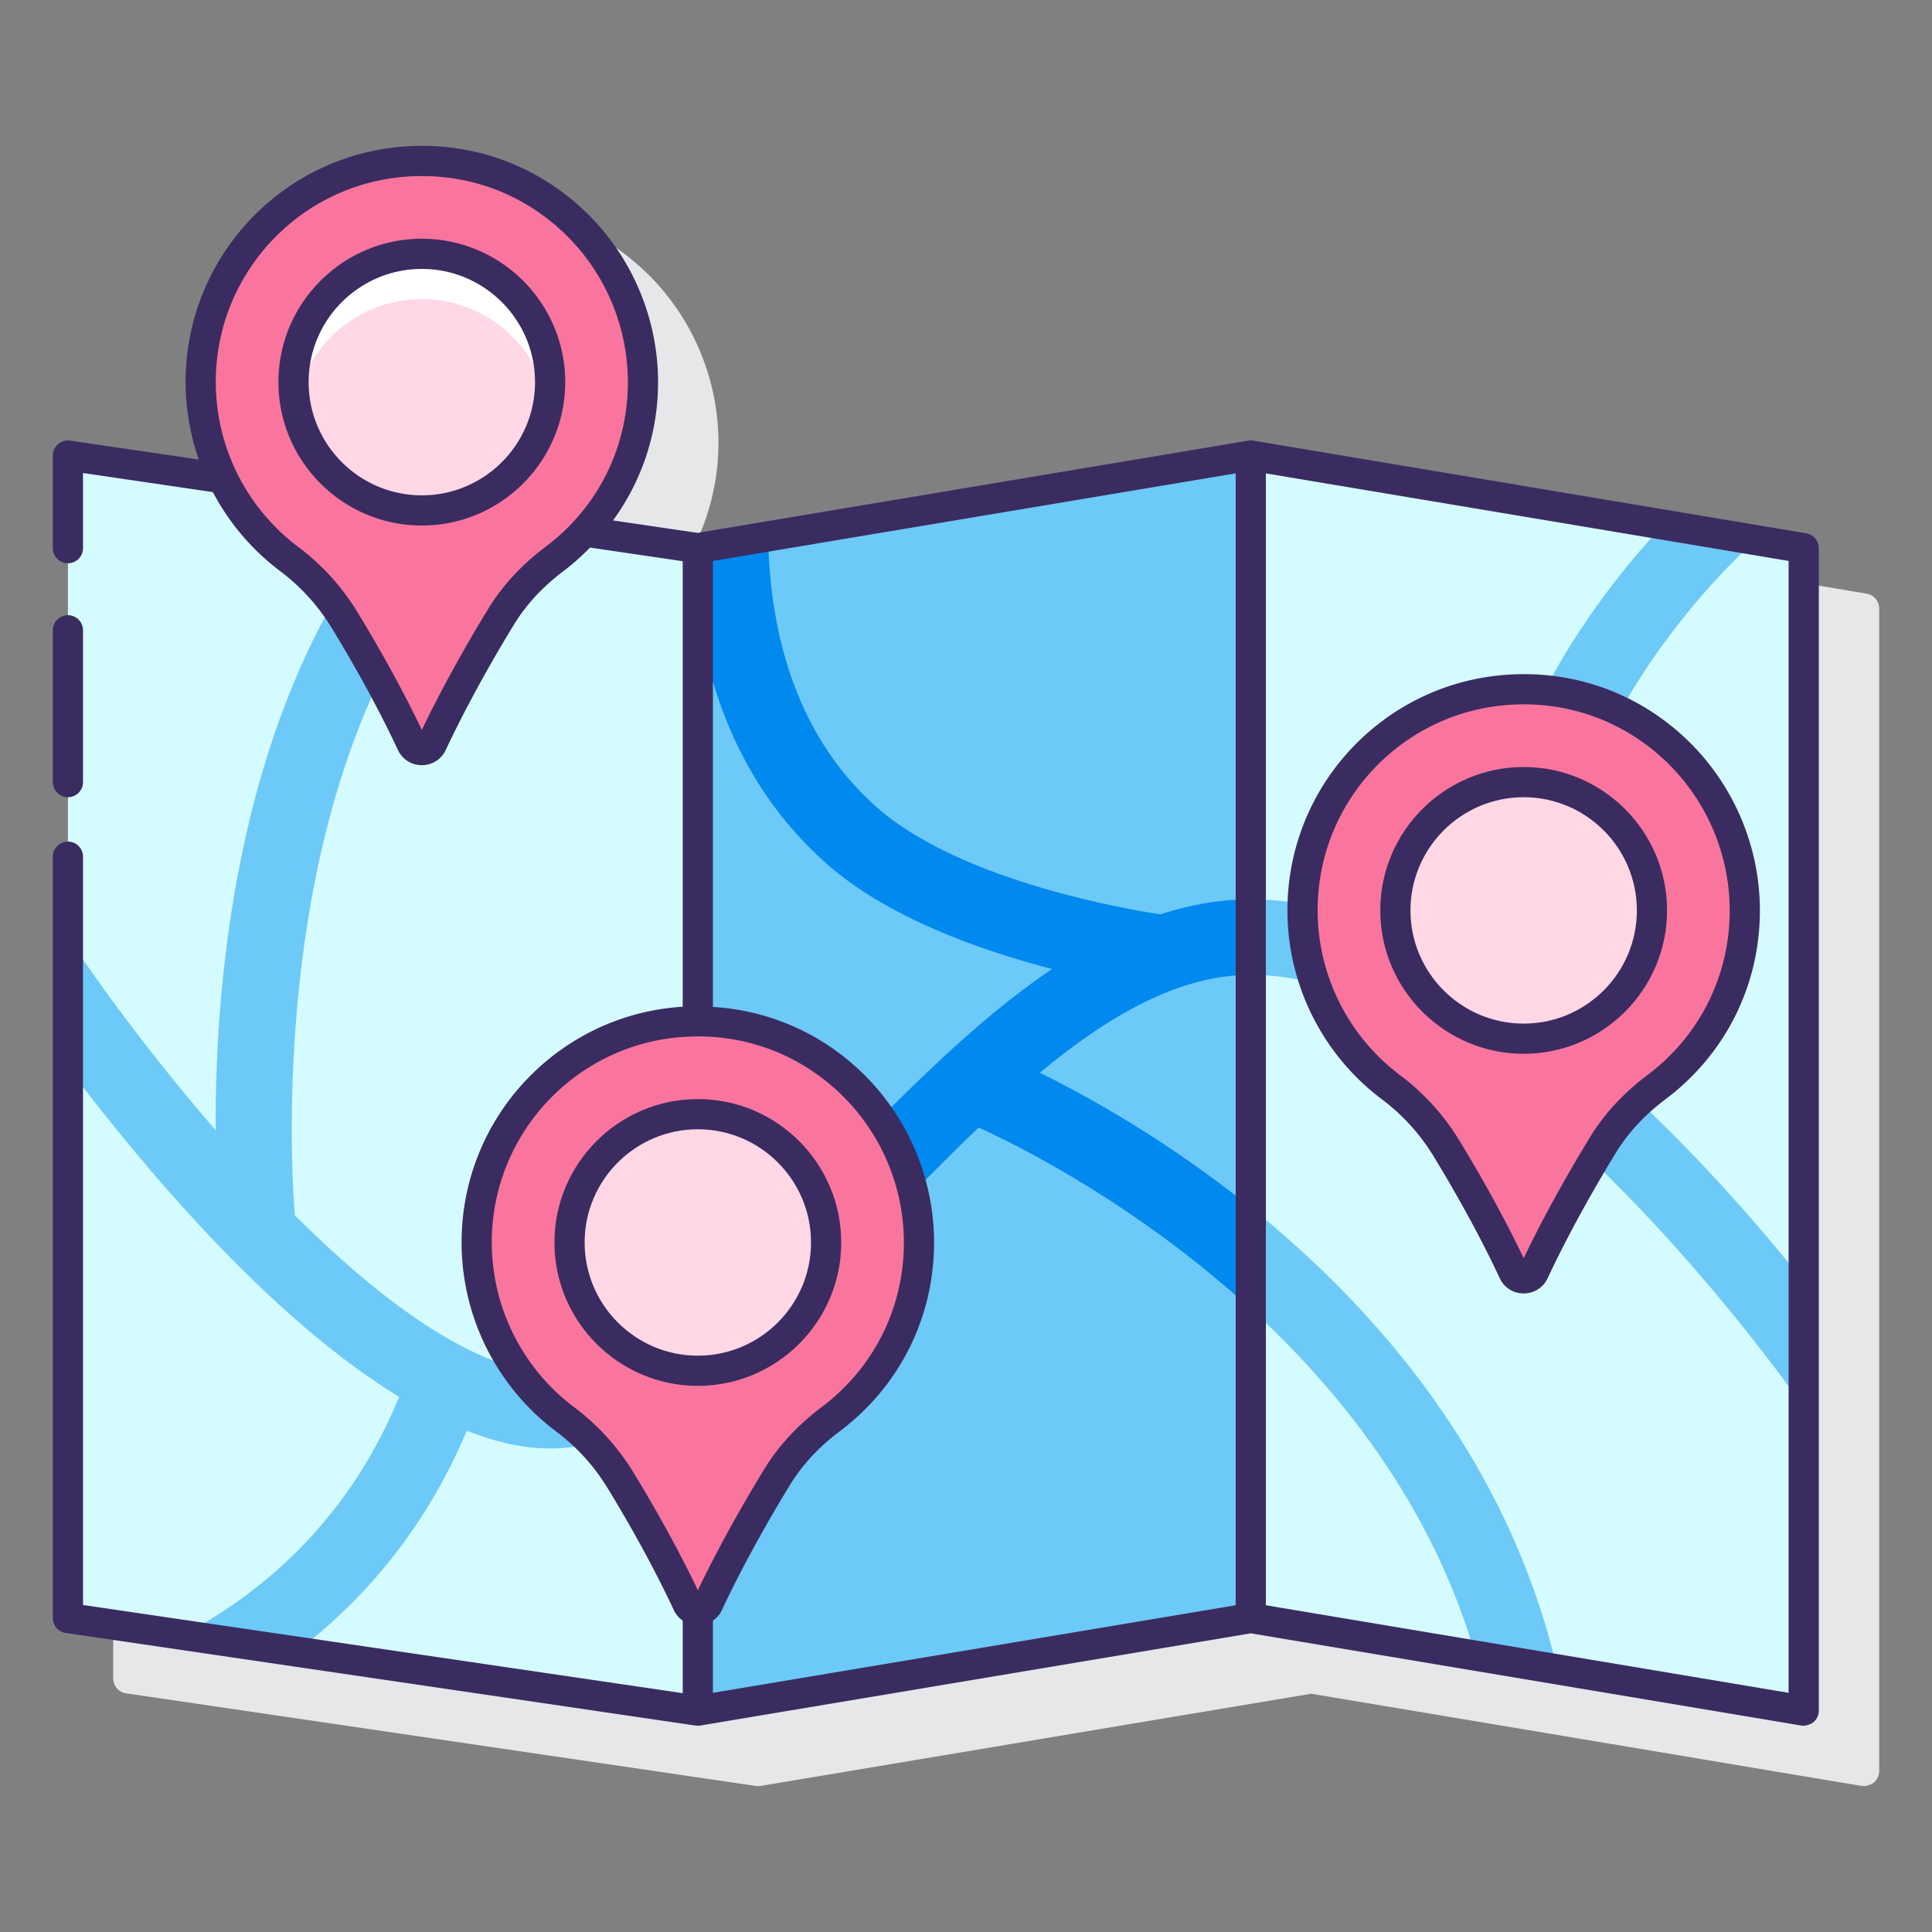 <svg xmlns="http://www.w3.org/2000/svg" version="1.1" xmlns:xlink="http://www.w3.org/1999/xlink" width="512" height="512" x="0" y="0" viewBox="0 0 128 128" style="enable-background:new 0 0 512 512" xml:space="preserve" class=""><rect x="0" y="0" width="128" height="128" fill="#808080" stroke="none"/><g><path fill="#e6e7e8" d="m123.665 39.331-36.633-6.137a.962.962 0 0 0-.33 0l-36.478 6.111-5.61-.825a15.499 15.499 0 0 0 2.984-9.163c0-4.327-1.816-8.502-4.984-11.453-3.212-2.992-7.399-4.469-11.805-4.157-7.882.559-14.112 6.938-14.494 14.838a15.684 15.684 0 0 0 .854 5.9l-8.523-1.253a.996.996 0 0 0-.799.232.995.995 0 0 0-.347.756v77.019c0 .496.363.917.854.989l41.734 6.137c.102.015.208.014.311-.003l36.468-6.109 36.468 6.109c.281.031.629-.069.812-.223.224-.19.354-.469.354-.763V40.317a1 1 0 0 0-.836-.986z" opacity="1" data-original="#e6e7e8"></path><path fill="#d4fbff" d="m4.5 30.18 41.734 6.137v77.018L4.5 107.199z" opacity="1" data-original="#d4fbff"></path><path fill="#6dc9f7" d="m46.234 113.335 36.633-6.136V30.18l-36.633 6.137z" opacity="1" data-original="#6dc9f7"></path><path fill="#d4fbff" d="m119.5 113.335-36.633-6.136V30.18l36.633 6.137z" opacity="1" data-original="#d4fbff"></path><path fill="#6dc9f7" d="M119.5 84.908c-3.602-4.518-9.299-11.027-15.949-16.318-3.911-18.018 12.015-32.146 12.774-32.805l-6.111-1.024c-4.651 4.94-13.077 15.911-12.241 29.875-4.858-3.014-10.015-5.052-15.106-5.052-2.056 0-4.047.362-5.988.993-1.633-.241-13.157-2.093-18.814-7.113-5.708-5.063-7.092-12.342-7.172-17.928l-4.659.78-.363-.053c.186 6.506 1.999 14.841 8.876 20.942 4.054 3.597 10.229 5.768 14.956 6.993-5.126 3.452-9.94 8.391-14.664 13.245-7.172 7.371-13.946 14.33-19.653 13.442-4.87-.759-10.586-5.121-15.851-10.364-.238-2.858-2.204-31.733 13.247-46.183l-6.161-.906c-10.934 12.594-12.394 31.594-12.33 41.45C10.057 70 6.522 65.16 4.586 62.229c-.026-.039-.059-.069-.086-.105v8.585c4.83 6.413 13.288 16.565 21.945 21.84-3.544 8.633-9.634 13.313-14.337 15.768l7.531 1.107c4.16-3.162 8.414-7.818 11.284-14.631 1.242.48 2.477.843 3.692 1.032.603.094 1.2.139 1.797.139 7.579 0 14.702-7.319 22.209-15.035 2.054-2.111 4.127-4.237 6.218-6.23 4.877 2.224 26.625 13.231 32.92 34.992l5.415.907C97.704 87.32 76.941 75.04 68.888 71.072c4.576-3.796 9.237-6.487 13.979-6.487 16.783 0 36.375 28.281 36.57 28.567.019.027.043.048.062.074v-8.318z" opacity="1" data-original="#6dc9f7"></path><path fill="#0089ef" d="M54.746 57.205c4.054 3.597 10.229 5.768 14.956 6.993-5.126 3.452-9.94 8.391-14.664 13.245-3.023 3.107-5.973 6.132-8.804 8.535v6.316c4.107-2.856 8.187-7.047 12.387-11.364 2.054-2.111 4.127-4.237 6.218-6.23 2.688 1.226 10.502 5.127 18.028 12.019v-6.716c-5.498-4.422-10.757-7.345-13.979-8.932 4.576-3.796 9.237-6.487 13.979-6.487v-5c-2.056 0-4.047.362-5.988.993-1.633-.241-13.157-2.093-18.814-7.113-5.708-5.063-7.092-12.342-7.172-17.928l-4.659.78v4.205c.8 5.618 3.065 11.851 8.512 16.684z" opacity="1" data-original="#0089ef"></path><path fill="#fa759e" d="M115.598 60.317c0-8.445-7.145-15.22-15.719-14.613-7.335.52-13.211 6.543-13.565 13.888-.245 5.08 2.1 9.623 5.827 12.43a14.496 14.496 0 0 1 3.661 4.013c2.23 3.65 3.69 6.566 4.467 8.227a.75.75 0 0 0 1.358.001c.791-1.686 2.287-4.669 4.581-8.418.912-1.49 2.132-2.761 3.529-3.81 3.558-2.673 5.861-6.926 5.861-11.718z" opacity="1" data-original="#fa759e" class=""></path><circle cx="100.947" cy="60.317" r="8.5" fill="#ffd7e5" opacity="1" data-original="#ffd7e5"></circle><path fill="#fa759e" d="M60.885 82.317c0-8.445-7.145-15.22-15.719-14.613-7.335.52-13.211 6.543-13.565 13.888-.245 5.08 2.1 9.623 5.827 12.43a14.496 14.496 0 0 1 3.661 4.013c2.23 3.65 3.69 6.566 4.467 8.227a.75.75 0 0 0 1.358.001c.791-1.686 2.287-4.669 4.581-8.418.912-1.49 2.132-2.761 3.529-3.81 3.558-2.673 5.861-6.926 5.861-11.718z" opacity="1" data-original="#fa759e" class=""></path><circle cx="46.234" cy="82.317" r="8.5" fill="#ffd7e5" opacity="1" data-original="#ffd7e5"></circle><path fill="#fa759e" d="M42.598 25.317c0-8.445-7.145-15.22-15.719-14.613-7.335.52-13.211 6.543-13.565 13.888-.245 5.08 2.1 9.623 5.827 12.43a14.496 14.496 0 0 1 3.661 4.013c2.23 3.65 3.69 6.566 4.467 8.227a.75.75 0 0 0 1.358.001c.791-1.686 2.287-4.669 4.581-8.418.912-1.49 2.132-2.761 3.529-3.81 3.558-2.673 5.861-6.926 5.861-11.718z" opacity="1" data-original="#fa759e" class=""></path><circle cx="27.947" cy="25.317" r="8.5" fill="#ffd7e5" opacity="1" data-original="#ffd7e5"></circle><path fill="#ffffff" d="M27.947 19.817c4.182 0 7.65 3.022 8.36 7 .087-.488.14-.987.14-1.5a8.5 8.5 0 0 0-17 0c0 .513.053 1.012.14 1.5.71-3.978 4.178-7 8.36-7z" opacity="1" data-original="#ffffff"></path><g fill="#3a2c60"><path d="M91.539 72.821a13.443 13.443 0 0 1 3.409 3.735c2.161 3.536 3.594 6.372 4.415 8.13a1.735 1.735 0 0 0 1.585 1.008h.001c.687 0 1.293-.387 1.583-1.007.842-1.793 2.311-4.693 4.529-8.321.804-1.314 1.905-2.502 3.275-3.531 3.979-2.988 6.261-7.551 6.261-12.518 0-4.328-1.816-8.502-4.984-11.454-3.212-2.993-7.405-4.473-11.805-4.157-7.882.559-14.112 6.938-14.494 14.838a15.667 15.667 0 0 0 6.225 13.277zm8.41-26.12c.338-.024.674-.036 1.008-.036 3.47 0 6.737 1.28 9.293 3.661a13.699 13.699 0 0 1 4.348 9.99c0 4.333-1.991 8.312-5.462 10.918-1.572 1.182-2.845 2.557-3.781 4.088-2.078 3.399-3.517 6.18-4.406 8.037-.869-1.819-2.271-4.536-4.293-7.846a15.438 15.438 0 0 0-3.913-4.291 13.67 13.67 0 0 1-5.43-11.583c.332-6.888 5.765-12.45 12.636-12.938z" fill="#3a2c60" opacity="1" data-original="#3a2c60"></path><path d="M100.947 69.817c5.238 0 9.5-4.262 9.5-9.5s-4.262-9.5-9.5-9.5-9.5 4.262-9.5 9.5 4.262 9.5 9.5 9.5zm0-17c4.136 0 7.5 3.364 7.5 7.5s-3.364 7.5-7.5 7.5-7.5-3.364-7.5-7.5 3.365-7.5 7.5-7.5zM55.733 82.317c0-5.238-4.262-9.5-9.5-9.5s-9.5 4.262-9.5 9.5 4.262 9.5 9.5 9.5 9.5-4.262 9.5-9.5zm-9.5 7.5c-4.136 0-7.5-3.364-7.5-7.5s3.364-7.5 7.5-7.5 7.5 3.364 7.5 7.5-3.364 7.5-7.5 7.5z" fill="#3a2c60" opacity="1" data-original="#3a2c60"></path><path d="m119.665 35.331-36.633-6.137a.962.962 0 0 0-.33 0l-36.478 6.111-5.61-.825a15.499 15.499 0 0 0 2.984-9.163c0-4.328-1.816-8.502-4.984-11.454-3.212-2.993-7.406-4.472-11.805-4.157-7.882.559-14.112 6.938-14.494 14.838a15.684 15.684 0 0 0 .854 5.9l-8.523-1.253a1 1 0 0 0-1.146.989v6.137a1 1 0 1 0 2 0v-4.979l8.605 1.265a15.661 15.661 0 0 0 4.434 5.218 13.443 13.443 0 0 1 3.409 3.735c2.161 3.536 3.594 6.372 4.415 8.13a1.735 1.735 0 0 0 1.585 1.008h.001c.687 0 1.293-.387 1.583-1.007.842-1.793 2.311-4.693 4.529-8.321.804-1.314 1.905-2.502 3.275-3.531a15.941 15.941 0 0 0 1.754-1.557l6.142.903v29.523c-.046.003-.091 0-.138.003-7.882.559-14.112 6.938-14.494 14.837a15.66 15.66 0 0 0 6.225 13.277 13.447 13.447 0 0 1 3.409 3.735c2.161 3.536 3.594 6.372 4.414 8.129.134.286.34.514.584.686v4.806L5.5 106.335V56.759a1 1 0 1 0-2 0v50.439c0 .496.363.917.854.989l41.734 6.137c.102.015.208.014.311-.003l36.468-6.109 36.468 6.109c.242.052.629-.069.812-.223.224-.19.354-.469.354-.763V36.317a1.001 1.001 0 0 0-.836-.986zm-83.529.904c-1.572 1.182-2.845 2.557-3.781 4.088-2.078 3.399-3.517 6.18-4.406 8.037-.869-1.819-2.271-4.536-4.293-7.846a15.438 15.438 0 0 0-3.913-4.291 13.67 13.67 0 0 1-5.43-11.583c.332-6.889 5.766-12.452 12.637-12.939.338-.024.674-.036 1.008-.036 3.47 0 6.737 1.28 9.293 3.661a13.699 13.699 0 0 1 4.348 9.99c-.001 4.333-1.993 8.313-5.463 10.919zm11.097 71.139c.245-.172.452-.401.586-.687.843-1.797 2.313-4.7 4.529-8.321.804-1.314 1.905-2.502 3.275-3.531 3.979-2.988 6.261-7.551 6.261-12.518 0-4.328-1.816-8.502-4.984-11.454a15.477 15.477 0 0 0-9.667-4.15V37.164l34.634-5.802v74.99l-34.634 5.802zm-5.291-9.861a15.454 15.454 0 0 0-3.913-4.29 13.667 13.667 0 0 1-5.43-11.583c.332-6.889 5.766-12.452 12.637-12.939.338-.024.674-.036 1.008-.036 3.47 0 6.737 1.28 9.293 3.661a13.699 13.699 0 0 1 4.348 9.99c0 4.333-1.991 8.312-5.462 10.918-1.572 1.182-2.845 2.557-3.78 4.087-2.077 3.395-3.517 6.178-4.407 8.037-.87-1.817-2.271-4.535-4.294-7.845zm76.558 14.641-34.633-5.802v-74.99l34.633 5.801z" fill="#3a2c60" opacity="1" data-original="#3a2c60"></path><path d="M4.5 52.817a1 1 0 0 0 1-1V41.758a1 1 0 1 0-2 0v10.059a1 1 0 0 0 1 1zM27.947 15.817c-5.238 0-9.5 4.262-9.5 9.5s4.262 9.5 9.5 9.5 9.5-4.262 9.5-9.5-4.261-9.5-9.5-9.5zm0 17c-4.136 0-7.5-3.364-7.5-7.5s3.364-7.5 7.5-7.5 7.5 3.364 7.5 7.5-3.364 7.5-7.5 7.5z" fill="#3a2c60" opacity="1" data-original="#3a2c60"></path></g></g></svg>
